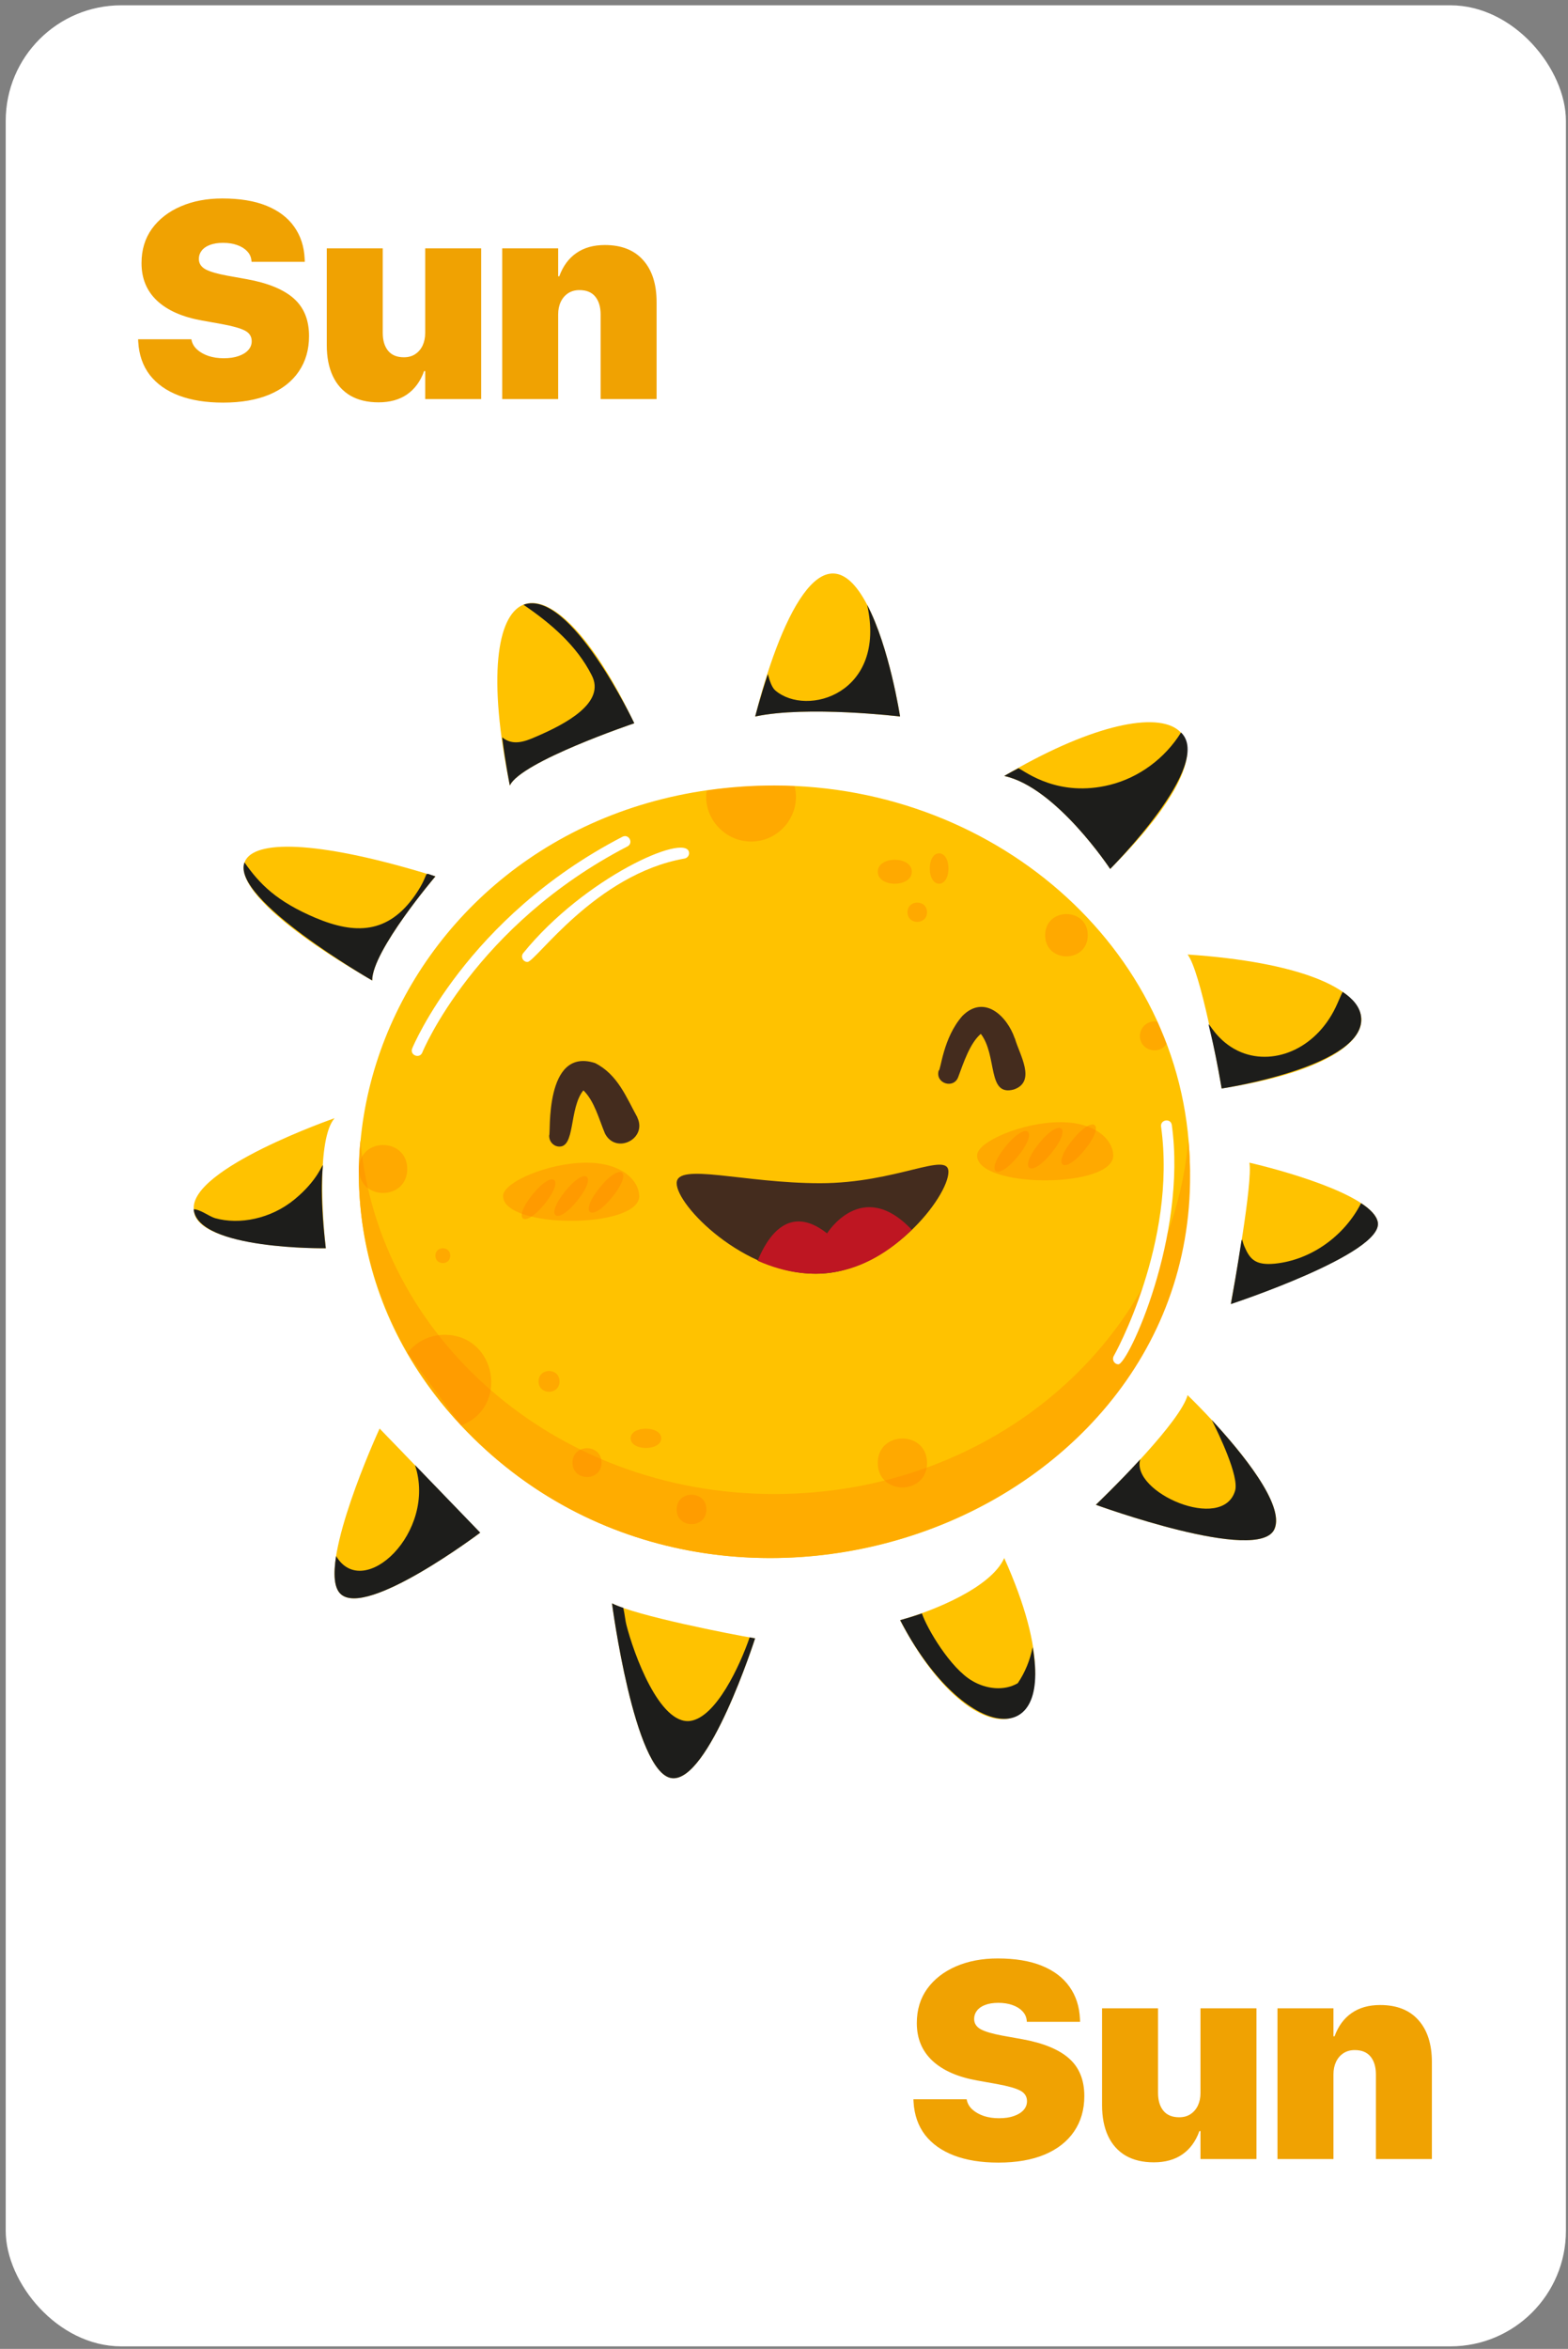 <svg width="201" height="301" viewBox="0 0 201 301" fill="none" xmlns="http://www.w3.org/2000/svg">
<rect x="0" y="0" width="201" height="301" fill="#808080" stroke="none"/>
<rect x="0.733" y="0.68" width="200" height="300" rx="14.812" fill="white"/>
<g clip-path="url(#clip0_56_31)">
<path d="M152.521 150.161C152.521 196.147 91.149 216.837 59.112 182.681C29.62 151.313 52.912 100.662 99.268 100.662C128.219 100.662 152.535 122.404 152.535 150.161H152.521Z" fill="#FFC200"/>
<path d="M59.112 182.667C49.073 172.002 44.978 158.294 46.201 146.137C48.405 171.121 70.971 191.455 99.254 191.455C127.537 191.455 150.089 171.476 152.336 146.066C156.815 193.801 92.599 218.372 59.112 182.667Z" fill="#FFAC00"/>
<path d="M115.379 91.818C115.379 91.818 103.463 90.396 96.808 91.818C99.794 80.001 105.468 66.649 111.156 77.499C114.014 82.93 115.379 91.818 115.379 91.818Z" fill="#FFC200"/>
<path d="M142.311 111.355C142.311 111.355 135.4 100.876 128.731 99.439C150.004 86.855 161.764 91.903 142.311 111.355Z" fill="#FFC200"/>
<path d="M156.602 139.482C156.161 136.865 153.886 124.438 152.236 122.319C180.974 124.253 181.344 135.714 156.602 139.482Z" fill="#FFC200"/>
<path d="M157.782 167.111C158.223 164.679 160.612 151.426 160.157 148.995C163.655 149.791 175.969 153.062 176.609 156.616C177.32 160.655 157.782 167.096 157.782 167.096V167.111Z" fill="#FFC200"/>
<path d="M163.37 195.948C161.365 200.47 140.477 192.834 140.477 192.834C142.908 190.516 151.326 182.112 152.236 178.785C155.322 181.771 165.119 191.981 163.385 195.948H163.37Z" fill="#FFC200"/>
<path d="M115.379 207.622C119.673 206.428 127.053 203.442 128.731 199.659C139.723 224.117 125.361 226.947 115.379 207.622Z" fill="#FFC200"/>
<path d="M96.794 209.954C96.794 209.954 90.836 228.568 86.072 227.857C81.295 227.146 78.451 205.461 78.451 205.461C81.494 207.039 93.68 209.428 96.808 209.954H96.794Z" fill="#FFC200"/>
<path d="M61.544 196.417C61.544 196.417 46.997 207.381 43.669 204.267C40.698 201.536 46.997 186.705 48.661 183.065C57.619 192.322 43.513 177.733 61.544 196.417Z" fill="#FFC200"/>
<path d="M41.764 159.958C37.441 160.015 24.843 159.304 24.843 154.967C24.373 149.72 42.887 143.293 42.887 143.293C40.584 145.952 41.352 156.432 41.764 159.958Z" fill="#FFC200"/>
<path d="M55.813 112.308C55.813 112.308 47.708 121.835 47.708 125.646C22.511 111.142 26.99 103.364 55.813 112.308Z" fill="#FFC200"/>
<path d="M81.309 92.685C81.309 92.685 66.776 97.591 65.354 100.662C59.624 72.792 70.274 69.45 81.309 92.685Z" fill="#FFC200"/>
<path d="M121.579 150.161C121.579 153.36 113.915 163.229 104.601 163.229C95.287 163.229 86.741 154.498 86.741 151.625C86.741 148.91 95.315 151.625 105.127 151.625C114.938 151.625 121.579 147.459 121.579 150.161Z" fill="#442C1E"/>
<path d="M116.886 157.584C111.312 163.087 104.601 164.864 97.121 161.565C98.33 158.579 101.088 154.157 106.023 158.053C106.023 158.053 110.488 150.815 116.886 157.598V157.584Z" fill="#BE1622"/>
<path d="M81.707 143.193C80.299 140.648 79.19 137.69 76.275 136.226C69.72 134.121 70.616 145.468 70.402 145.468C70.346 146.165 70.829 146.819 71.54 146.919C73.801 147.217 72.891 142.07 74.782 139.724C76.204 141.103 76.773 143.407 77.555 145.269C78.963 147.971 83.015 145.938 81.693 143.193H81.707Z" fill="#442C1E"/>
<path d="M130.082 133.069C129.101 130.211 126.186 127.395 123.385 130.168C120.854 133.012 120.612 137.193 120.328 137.193C119.858 138.842 122.276 139.61 122.844 137.989C123.499 136.226 124.338 133.666 125.731 132.486C127.892 135.316 126.499 140.577 129.983 139.61C132.884 138.586 130.68 135.131 130.097 133.069H130.082Z" fill="#442C1E"/>
<path opacity="0.4" d="M69.805 154.299C67.146 157.569 65.596 156.361 68.269 153.062C70.928 149.791 72.478 151 69.805 154.299Z" fill="#FF8500"/>
<path opacity="0.4" d="M73.986 153.886C71.327 157.157 69.777 155.948 72.45 152.649C75.109 149.379 76.659 150.587 73.986 153.886Z" fill="#FF8500"/>
<path opacity="0.4" d="M78.465 153.431C75.749 156.773 74.142 155.536 76.901 152.152C79.617 148.81 81.224 150.047 78.465 153.431Z" fill="#FF8500"/>
<path opacity="0.4" d="M130.48 148.184C127.764 151.526 126.157 150.289 128.916 146.905C131.632 143.563 133.239 144.8 130.48 148.184Z" fill="#FF8500"/>
<path opacity="0.4" d="M134.775 147.772C132.059 151.114 130.452 149.876 133.211 146.492C135.926 143.151 137.533 144.388 134.775 147.772Z" fill="#FF8500"/>
<path opacity="0.4" d="M139.055 147.345C136.339 150.687 134.732 149.45 137.491 146.066C140.207 142.724 141.813 143.961 139.055 147.345Z" fill="#FF8500"/>
<path opacity="0.4" d="M116.886 111.711C116.886 113.759 112.521 113.759 112.521 111.711C112.521 109.663 116.886 109.663 116.886 111.711Z" fill="#FF8500"/>
<path opacity="0.4" d="M121.579 111.299C121.579 113.901 119.19 113.901 119.19 111.299C119.19 108.696 121.579 108.696 121.579 111.299Z" fill="#FF8500"/>
<path opacity="0.4" d="M118.834 116.901C118.834 118.551 116.332 118.551 116.332 116.901C116.332 115.252 118.834 115.252 118.834 116.901Z" fill="#FF8500"/>
<path opacity="0.4" d="M77.114 187.431C77.114 189.891 73.388 189.891 73.388 187.431C73.388 184.971 77.114 184.971 77.114 187.431Z" fill="#FF8500"/>
<path opacity="0.4" d="M84.764 184.316C84.764 185.966 80.84 185.966 80.84 184.316C80.84 182.667 84.764 182.667 84.764 184.316Z" fill="#FF8500"/>
<path opacity="0.4" d="M90.552 193.431C90.552 195.948 86.741 195.948 86.741 193.431C86.741 190.914 90.552 190.914 90.552 193.431Z" fill="#FF8500"/>
<path opacity="0.4" d="M59.112 182.667C65.312 180.335 63.648 171.049 56.979 171.049C55.045 171.049 53.325 171.959 52.216 173.381L59.098 182.667H59.112Z" fill="#FF8500"/>
<path opacity="0.4" d="M71.725 177.022C71.725 178.799 69.037 178.799 69.037 177.022C69.037 175.244 71.725 175.244 71.725 177.022Z" fill="#FF8500"/>
<path opacity="0.4" d="M57.718 160.911C57.718 162.176 55.813 162.176 55.813 160.911C55.813 159.645 57.718 159.645 57.718 160.911Z" fill="#FF8500"/>
<path opacity="0.4" d="M52.201 149.805C52.201 153.901 46.016 153.901 46.016 149.805C46.016 145.71 52.201 145.71 52.201 149.805Z" fill="#FF8500"/>
<path opacity="0.4" d="M118.835 187.473C118.835 191.654 112.521 191.654 112.521 187.473C112.521 183.293 118.835 183.293 118.835 187.473Z" fill="#FF8500"/>
<path opacity="0.4" d="M96.296 107.843C92.713 107.843 90.054 104.558 90.594 101.316C94.789 100.662 99.112 100.549 101.856 100.733C102.766 104.246 100.065 107.843 96.282 107.843H96.296Z" fill="#FF8500"/>
<path opacity="0.4" d="M139.439 119.845C139.439 123.456 133.978 123.456 133.978 119.845C133.978 116.233 139.439 116.233 139.439 119.845Z" fill="#FF8500"/>
<path opacity="0.4" d="M149.535 133.766C148.554 135.287 146.122 134.605 146.122 132.756C146.122 131.562 147.245 130.68 148.369 130.936L149.535 133.766Z" fill="#FF8500"/>
<g style="mix-blend-mode:soft-light">
<path d="M52.841 134.349C52.912 134.178 59.78 117.584 79.787 107.232C80.612 106.805 81.252 108.042 80.427 108.469C60.904 118.579 54.192 134.704 54.135 134.875C53.794 135.728 52.486 135.216 52.841 134.349Z" fill="white"/>
</g>
<g style="mix-blend-mode:soft-light">
<path d="M67.615 123.271C67.032 123.271 66.705 122.589 67.075 122.134C74.924 112.465 87.878 106.706 88.319 109.208C88.39 109.592 88.134 109.948 87.75 110.019C76.346 112.024 68.668 123.271 67.615 123.271Z" fill="white"/>
</g>
<g style="mix-blend-mode:soft-light">
<path d="M143.378 174.832C142.837 174.832 142.51 174.249 142.766 173.78C142.851 173.638 150.886 159.29 148.838 144.373C148.71 143.463 150.103 143.25 150.217 144.189C152.18 158.451 144.6 174.832 143.363 174.832H143.378Z" fill="white"/>
</g>
<path opacity="0.4" d="M81.949 153.261C81.949 157.512 64.487 157.512 64.487 153.261C64.487 151.483 70.331 148.995 75.152 148.995C79.972 148.995 81.935 151.483 81.935 153.261H81.949Z" fill="#FF8500"/>
<path opacity="0.4" d="M142.709 148.071C142.709 152.322 125.248 152.322 125.248 148.071C125.248 146.293 131.092 143.805 135.912 143.805C140.733 143.805 142.709 146.293 142.709 148.071Z" fill="#FF8500"/>
<g style="mix-blend-mode:soft-light">
<path d="M81.309 92.685C81.309 92.685 66.776 97.591 65.355 100.662C65.355 100.662 64.814 98.003 64.373 94.491C65.724 95.572 67.16 95.088 68.71 94.406C72.422 92.813 77.726 90.069 75.834 86.499C73.929 82.731 70.616 79.887 67.104 77.499C73.062 75.309 81.309 92.685 81.309 92.685Z" fill="#1D1D1B"/>
</g>
<g style="mix-blend-mode:soft-light">
<path d="M115.379 91.818C115.379 91.818 103.463 90.396 96.808 91.818C96.808 91.818 97.406 89.443 98.429 86.386C98.671 87.296 98.955 88.106 99.382 88.476C103.435 91.946 113.701 88.874 111.156 77.499C114.014 82.93 115.379 91.818 115.379 91.818Z" fill="#1D1D1B"/>
</g>
<g style="mix-blend-mode:soft-light">
<path d="M142.311 111.355C142.311 111.355 135.4 100.876 128.731 99.439C128.731 99.439 129.414 99.027 130.566 98.444C131.533 98.942 135.699 102.212 142.283 100.577C146.037 99.638 149.35 97.164 151.397 93.865C155.663 97.989 142.311 111.355 142.311 111.355Z" fill="#1D1D1B"/>
</g>
<g style="mix-blend-mode:soft-light">
<path d="M156.602 139.482C154.298 125.987 153.772 132.699 159.147 134.861C163.47 136.595 168.987 134.292 171.461 128.547C171.675 128.078 171.874 127.566 172.116 127.111C173.424 127.978 174.291 129.002 174.462 130.197C175.415 136.624 156.588 139.496 156.588 139.496L156.602 139.482Z" fill="#1D1D1B"/>
</g>
<g style="mix-blend-mode:soft-light">
<path d="M157.782 167.111C159.588 157.214 158.92 158.408 159.531 159.759C160.214 161.352 160.925 162.176 163.413 161.935C168.106 161.465 172.357 158.351 174.476 154.185C175.656 154.953 176.467 155.778 176.623 156.631C177.334 160.669 157.796 167.111 157.796 167.111H157.782Z" fill="#1D1D1B"/>
</g>
<g style="mix-blend-mode:soft-light">
<path d="M163.37 195.948C161.365 200.47 140.477 192.834 140.477 192.834C140.477 192.834 143.278 190.161 146.165 187.018C144.942 191.227 156.73 196.403 158.322 191.042C158.877 189.208 156.204 183.705 155.336 181.97C159.076 186.009 164.735 192.848 163.37 195.934V195.948Z" fill="#1D1D1B"/>
</g>
<g style="mix-blend-mode:soft-light">
<path d="M115.379 207.622C116.389 207.338 117.313 207.054 118.18 206.755C118.849 208.732 121.849 213.794 124.636 215.401C126.385 216.439 128.689 216.737 130.466 215.699C131.405 214.32 132.045 212.727 132.372 211.078C134.846 224.899 123.143 222.624 115.393 207.622H115.379Z" fill="#1D1D1B"/>
</g>
<g style="mix-blend-mode:soft-light">
<path d="M96.794 209.954C96.794 209.954 90.836 228.568 86.072 227.857C81.295 227.146 78.451 205.461 78.451 205.461C78.835 205.66 79.332 205.859 79.901 206.044C80.086 206.869 80.171 207.765 80.285 208.177C81.209 211.846 84.522 221.046 88.475 220.534C91.775 220.079 94.817 213.524 96.097 209.826C96.538 209.912 96.794 209.954 96.794 209.954Z" fill="#1D1D1B"/>
</g>
<g style="mix-blend-mode:soft-light">
<path d="M61.544 196.417C61.544 196.417 46.997 207.381 43.669 204.267C42.802 203.47 42.731 201.65 43.086 199.403C46.556 205.276 56.055 196.346 53.197 187.743L61.558 196.403L61.544 196.417Z" fill="#1D1D1B"/>
</g>
<g style="mix-blend-mode:soft-light">
<path d="M41.764 159.958C41.764 159.958 25.34 160.2 24.828 154.967C25.653 154.967 26.805 155.877 27.573 156.105C30.659 156.972 34.697 156.218 37.754 153.701C43.84 148.71 40.015 144.999 41.764 159.958Z" fill="#1D1D1B"/>
</g>
<g style="mix-blend-mode:soft-light">
<path d="M55.813 112.308C55.813 112.308 47.708 121.835 47.708 125.646C47.708 125.646 29.592 115.223 31.341 110.516C33.303 113.318 35.465 115.508 40.456 117.626C45.475 119.731 49.727 119.731 53.225 114.697C55.358 111.597 53.965 111.725 55.813 112.308Z" fill="#1D1D1B"/>
</g>
</g>
<path d="M28.59 51.594C26.408 51.594 24.518 51.291 22.92 50.684C21.333 50.078 20.091 49.197 19.192 48.042C18.306 46.875 17.816 45.464 17.722 43.807L17.705 43.474H24.53L24.565 43.632C24.67 44.087 24.915 44.483 25.3 44.822C25.685 45.16 26.169 45.428 26.752 45.627C27.335 45.813 27.977 45.907 28.677 45.907C29.424 45.907 30.059 45.813 30.584 45.627C31.121 45.44 31.535 45.184 31.827 44.857C32.119 44.53 32.264 44.157 32.264 43.737V43.719C32.264 43.124 31.979 42.675 31.407 42.372C30.835 42.069 29.849 41.789 28.45 41.532L25.912 41.077C23.404 40.634 21.479 39.788 20.137 38.54C18.807 37.291 18.142 35.687 18.142 33.727V33.71C18.142 32.018 18.586 30.554 19.472 29.317C20.371 28.081 21.601 27.124 23.165 26.448C24.728 25.771 26.507 25.433 28.502 25.433C30.754 25.433 32.649 25.747 34.189 26.378C35.729 27.008 36.908 27.906 37.724 29.072C38.541 30.227 38.984 31.592 39.054 33.167L39.072 33.552H32.247L32.229 33.377C32.183 32.911 31.996 32.514 31.669 32.187C31.354 31.849 30.929 31.587 30.392 31.4C29.867 31.213 29.266 31.12 28.59 31.12C27.913 31.12 27.341 31.213 26.875 31.4C26.42 31.575 26.075 31.82 25.842 32.135C25.609 32.438 25.492 32.782 25.492 33.167V33.185C25.492 33.756 25.778 34.2 26.35 34.515C26.921 34.818 27.837 35.086 29.097 35.32L31.634 35.775C34.341 36.265 36.348 37.087 37.654 38.242C38.961 39.397 39.614 41.001 39.614 43.054V43.072C39.614 44.81 39.177 46.321 38.302 47.604C37.438 48.876 36.184 49.862 34.539 50.562C32.894 51.25 30.911 51.594 28.59 51.594ZM48.521 51.559C47.11 51.559 45.908 51.273 44.916 50.702C43.925 50.118 43.172 49.278 42.659 48.182C42.146 47.085 41.889 45.767 41.889 44.227V31.82H49.064V42.652C49.064 43.62 49.291 44.384 49.746 44.944C50.201 45.504 50.878 45.784 51.776 45.784C52.348 45.784 52.832 45.65 53.229 45.382C53.637 45.114 53.952 44.746 54.174 44.279C54.395 43.801 54.506 43.264 54.506 42.669V31.82H61.681V51.139H54.506V47.552H54.366C53.9 48.858 53.17 49.856 52.179 50.544C51.199 51.221 49.98 51.559 48.521 51.559ZM64.376 51.139V31.82H71.551V35.407H71.691C72.169 34.101 72.898 33.109 73.878 32.432C74.858 31.744 76.077 31.4 77.535 31.4C79.659 31.4 81.292 32.041 82.435 33.325C83.59 34.608 84.168 36.41 84.168 38.732V51.139H76.993V40.307C76.993 39.339 76.765 38.575 76.31 38.015C75.856 37.455 75.179 37.175 74.281 37.175C73.721 37.175 73.236 37.309 72.828 37.577C72.42 37.845 72.105 38.213 71.883 38.68C71.661 39.146 71.551 39.683 71.551 40.289V51.139H64.376Z" fill="#F0A202"/>
<path d="M127.973 277.132C125.791 277.132 123.901 276.829 122.303 276.222C120.716 275.615 119.474 274.735 118.576 273.58C117.689 272.413 117.199 271.001 117.106 269.345L117.088 269.012H123.913L123.948 269.17C124.053 269.625 124.298 270.021 124.683 270.36C125.068 270.698 125.552 270.966 126.135 271.165C126.719 271.351 127.36 271.445 128.06 271.445C128.807 271.445 129.443 271.351 129.968 271.165C130.504 270.978 130.919 270.721 131.21 270.395C131.502 270.068 131.648 269.695 131.648 269.275V269.257C131.648 268.662 131.362 268.213 130.79 267.91C130.219 267.606 129.233 267.326 127.833 267.07L125.295 266.615C122.787 266.172 120.862 265.326 119.521 264.077C118.191 262.829 117.526 261.225 117.526 259.265V259.248C117.526 257.556 117.969 256.092 118.856 254.855C119.754 253.619 120.985 252.662 122.548 251.985C124.111 251.309 125.89 250.97 127.885 250.97C130.137 250.97 132.033 251.285 133.573 251.915C135.113 252.545 136.291 253.444 137.108 254.61C137.924 255.765 138.367 257.13 138.437 258.705L138.455 259.09H131.63L131.613 258.915C131.566 258.448 131.379 258.052 131.053 257.725C130.738 257.387 130.312 257.124 129.775 256.938C129.25 256.751 128.649 256.658 127.973 256.658C127.296 256.658 126.725 256.751 126.258 256.938C125.803 257.113 125.459 257.358 125.225 257.673C124.992 257.976 124.875 258.32 124.875 258.705V258.723C124.875 259.294 125.161 259.738 125.733 260.053C126.305 260.356 127.22 260.624 128.48 260.858L131.018 261.313C133.724 261.802 135.731 262.625 137.038 263.78C138.344 264.935 138.997 266.539 138.997 268.592V268.61C138.997 270.348 138.56 271.859 137.685 273.142C136.822 274.414 135.568 275.4 133.923 276.1C132.278 276.788 130.294 277.132 127.973 277.132ZM147.905 277.097C146.493 277.097 145.291 276.811 144.3 276.24C143.308 275.656 142.556 274.816 142.042 273.72C141.529 272.623 141.272 271.305 141.272 269.765V257.358H148.447V268.19C148.447 269.158 148.675 269.922 149.13 270.482C149.585 271.042 150.261 271.322 151.16 271.322C151.731 271.322 152.215 271.188 152.612 270.92C153.02 270.651 153.335 270.284 153.557 269.817C153.779 269.339 153.889 268.802 153.889 268.207V257.358H161.064V276.677H153.889V273.09H153.749C153.283 274.396 152.554 275.394 151.562 276.082C150.582 276.759 149.363 277.097 147.905 277.097ZM163.759 276.677V257.358H170.934V260.945H171.074C171.552 259.638 172.281 258.647 173.261 257.97C174.241 257.282 175.46 256.938 176.919 256.938C179.042 256.938 180.675 257.579 181.819 258.863C182.973 260.146 183.551 261.948 183.551 264.27V276.677H176.376V265.845C176.376 264.877 176.149 264.112 175.694 263.552C175.239 262.992 174.562 262.712 173.664 262.712C173.104 262.712 172.62 262.847 172.211 263.115C171.803 263.383 171.488 263.751 171.266 264.217C171.045 264.684 170.934 265.221 170.934 265.827V276.677H163.759Z" fill="#F0A202"/>
<defs>
<clipPath id="clip0_56_31">
<rect width="151.809" height="154.383" fill="white" transform="translate(24.828 73.489)"/>
</clipPath>
</defs>
</svg>

